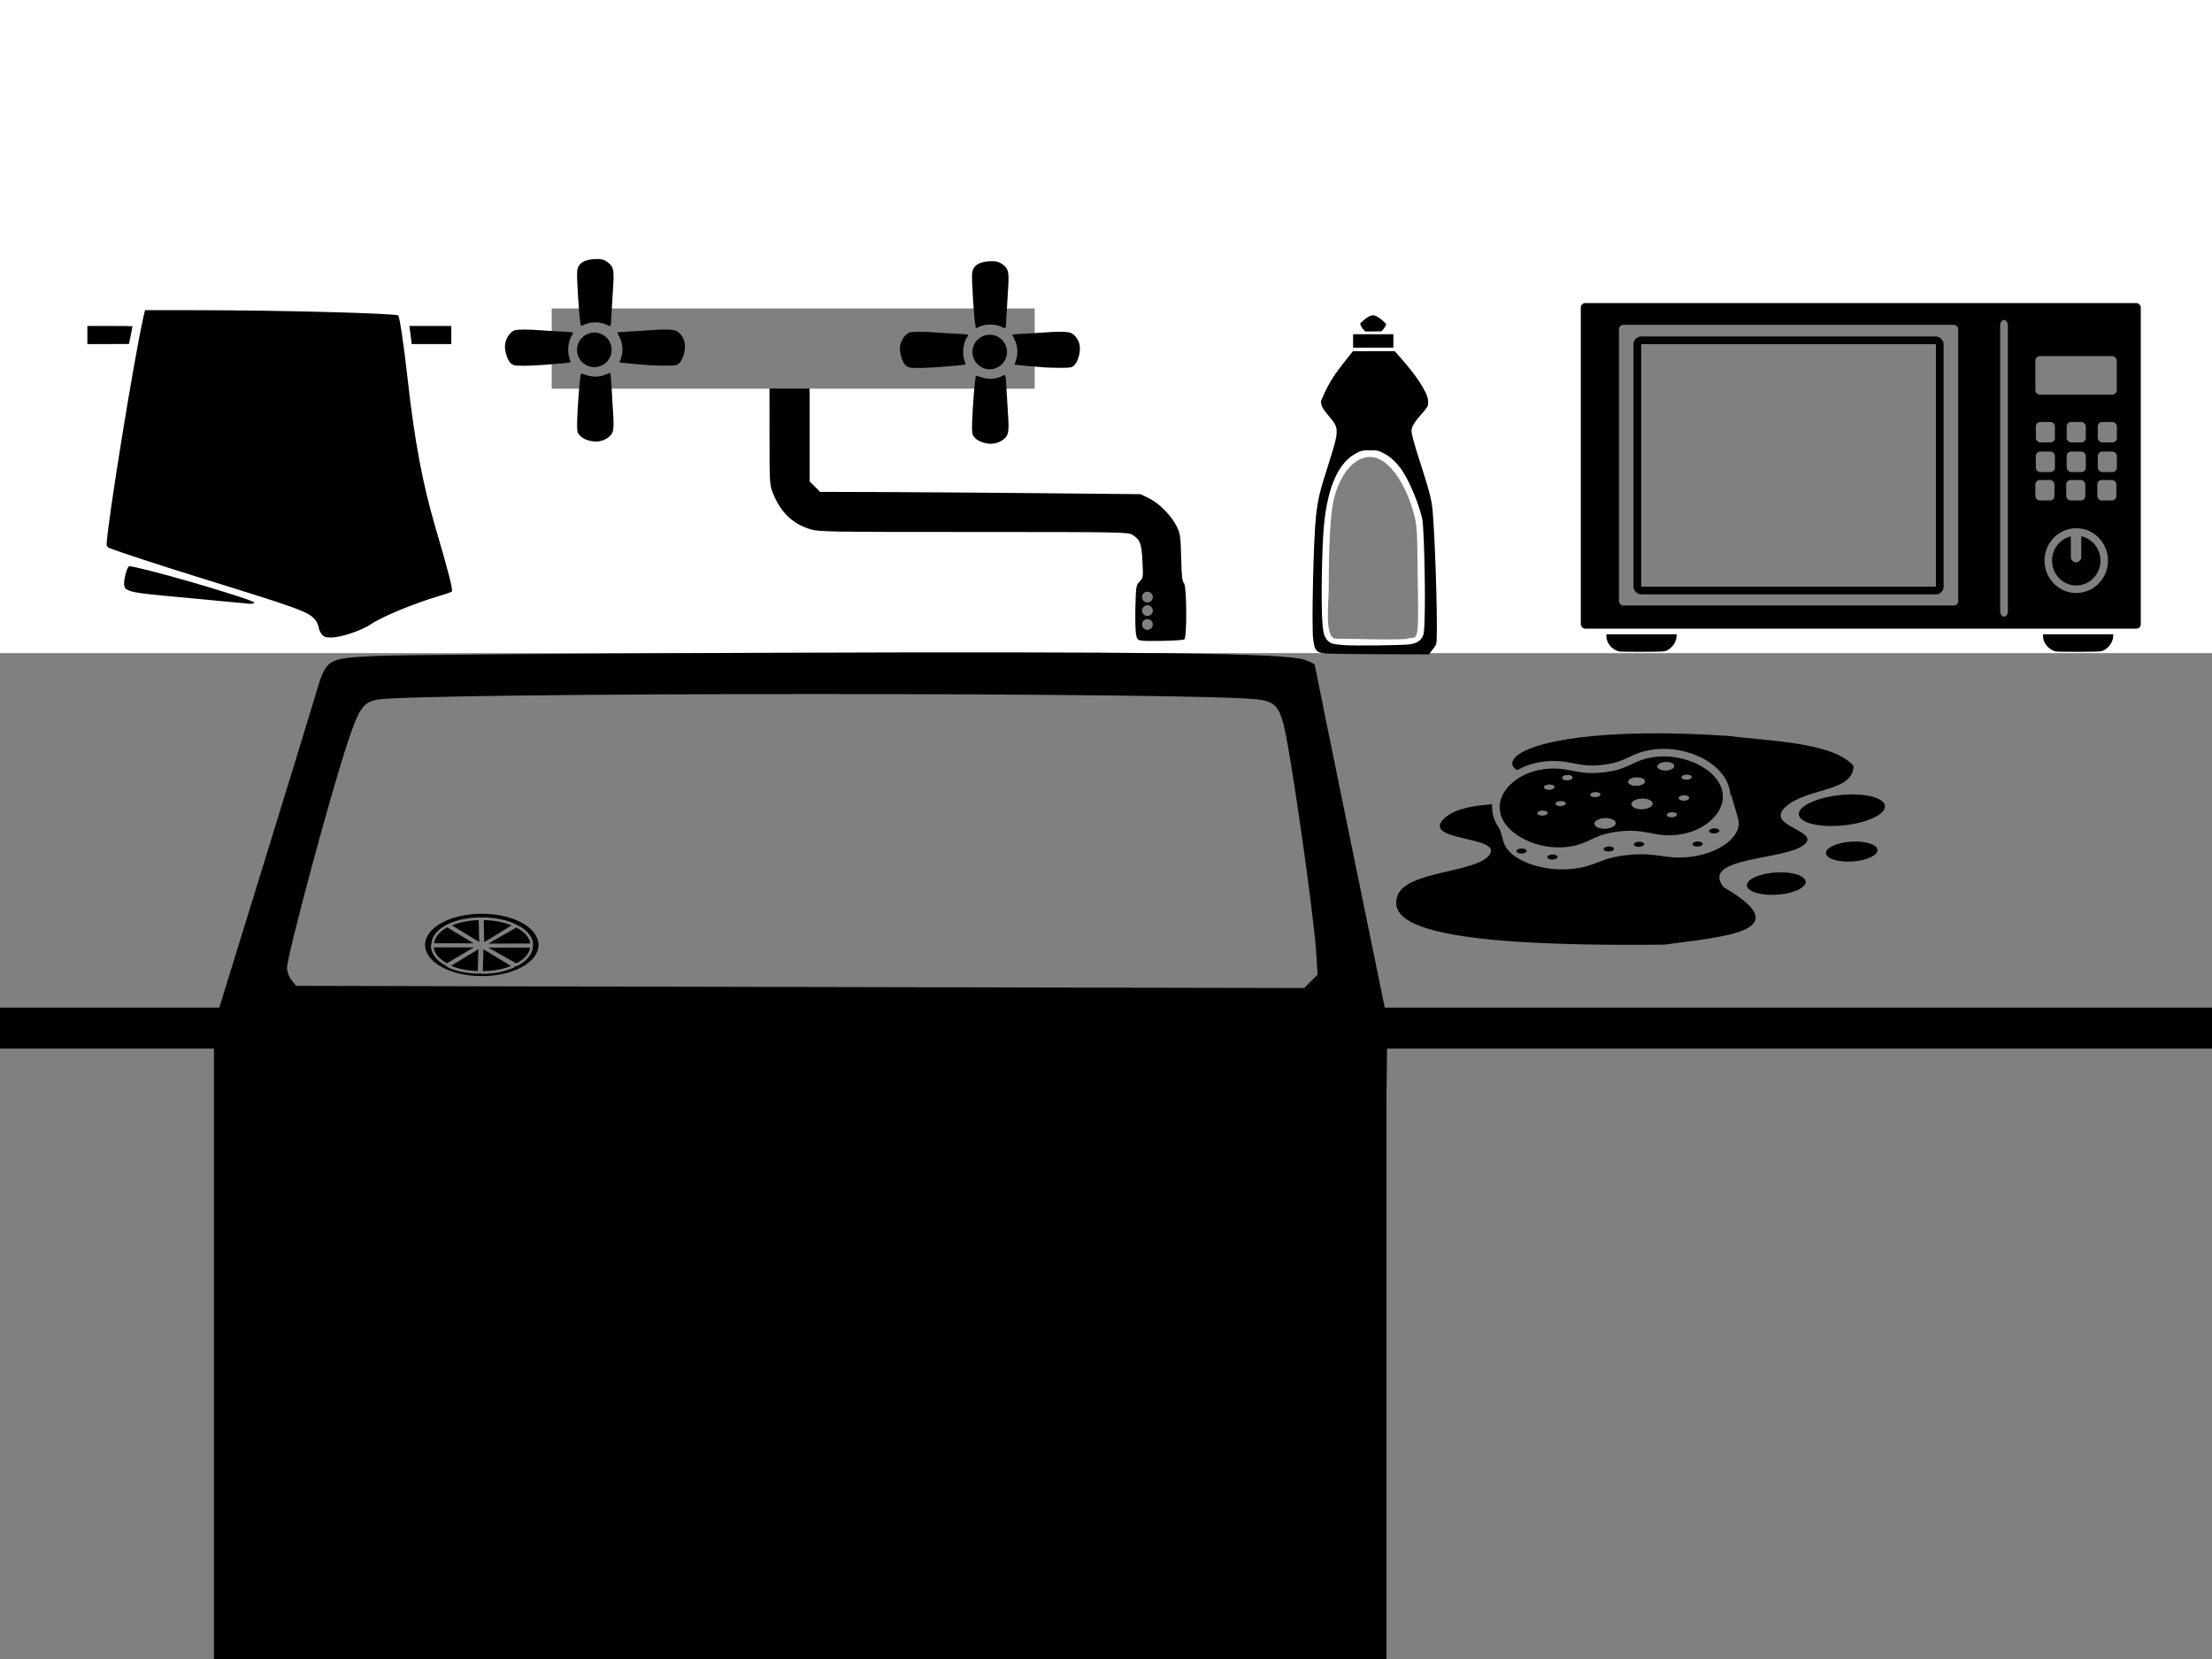 <svg xmlns="http://www.w3.org/2000/svg" viewBox="0 0 1024 768">
<rect width="1024" height="768" x="0" y="0" fill="none"/>
<rect   y="301.784"   x="-5.797"   width="0"   height="0"   />
<rect   style="fill:none"   width="1024"   height="768"   x="2.677"   y="4.278"    />
<rect   y="472.215"   x="-13.874"   height="303.102"   width="144.286"   style="fill:#808080"   />
<rect   y="302.352"   x="-8.34"   height="172.206"   width="1055.347"   style="fill:#808080"   />
<rect   y="475.872"   x="632.96"   height="298.321"   width="414.266"   style="fill:#808080"   />
<path      d="m 149.077,293.769 c -0.685,-0.739 -1.389,-2.238 -1.563,-3.33 -0.175,-1.092 -0.863,-2.634 -1.53,-3.426 -3.257,-3.871 -6.476,-5.042 -56.124,-20.424 -15.316,-4.745 -35.171,-11.253 -39.115,-12.821 -0.809,-0.322 -1.389,-0.939 -1.389,-1.477 0,-7.834 12.578,-85.791 16.988,-105.292 l 0.771,-3.409 h 22.96 c 38.21,0 93.247,1.434 94.269,2.456 0.681,0.681 2.635,13.894 4.418,29.869 3.144,28.174 6.909,48.201 12.866,68.438 6.09,20.689 8.183,28.909 7.523,29.539 -0.243,0.232 -2.943,1.157 -5.998,2.055 -11.517,3.386 -26.222,9.475 -31.445,13.022 -4.272,2.901 -13.839,6.126 -18.203,6.136 -2.8,0.007 -3.33,-0.153 -4.426,-1.337 z"   style="fill:#000000"    />
<path      d="m 113.785,279.334 c -1.179,-0.137 -10.942,-1.054 -21.696,-2.037 -27.704,-2.532 -30.948,-2.959 -33.407,-4.407 -1.26,-0.742 -1.526,-2.201 -0.959,-5.257 0.596,-3.214 1.517,-5.511 2.208,-5.511 1.738,0 14.442,3.245 28.407,7.257 12.414,3.566 25.573,7.74 28.293,8.975 1.065,0.483 1.203,0.597 0.982,0.809 -0.408,0.39 -1.522,0.44 -3.829,0.171 z"   style="fill:#000000"    />
<path      d="m 40.445,155.088 v -4.196 h 10.446 c 5.746,0 10.446,0.065 10.446,0.145 0,0.08 -0.362,1.943 -0.804,4.141 -0.442,2.197 -0.804,4.021 -0.804,4.051 0,0.031 -4.339,0.056 -9.643,0.056 h -9.643 v -4.196 z"   style="fill:#000000"   />
<path      d="m 190.369,157.454 c -0.119,-1.007 -0.361,-2.895 -0.538,-4.196 l -0.321,-2.366 h 9.702 9.702 v 4.196 4.196 h -9.164 -9.164 z"   style="fill:#000000"   />
<path      d="m 615.116,272.543 c 0.002,-21.405 0.833,-35.506 2.471,-41.921 3.393,-13.288 11.459,-21.047 19.406,-18.666 7.127,2.135 14.262,12.961 17.841,27.071 1.616,6.37 1.155,13.193 1.539,33.781 0.517,27.715 -0.588,21.068 -5.457,23.009 -10.539,0.539 -22.305,-0.159 -32.889,-0.159 -4.904,-0.846 -2.911,-17.171 -2.912,-23.115 z"   style="fill:#808080"    />
<rect   y="142.787"   x="255.412"   height="37.143"   width="223.571"   style="fill:#808080"  />
<rect   y="480.185"   x="99.043"   height="294.523"   width="542.788"   style="fill:#000000"/>
<path      d="m 200.545,555.408 c -89.639,-0.913 -94.324,-1.244 -96.927,-6.852 -1.562,-3.366 -2.941,-30.085 -3.021,-58.541 l -0.057,-20.402 20.846,-67.481 c 11.465,-37.114 22.494,-73.066 24.507,-79.893 5.163,-17.505 4.975,-17.379 27.709,-18.556 9.54,-0.494 90.986,-1.163 180.99,-1.487 177.246,-0.638 240.366,0.179 249.255,3.223 2.639,0.904 4.798,1.962 4.798,2.352 0,0.39 7.547,37.508 16.771,82.485 l 16.771,81.777 -0.166,21.718 c -0.214,28.076 -1.545,51.3 -3.141,54.801 -1.851,4.063 -5.629,4.752 -31.751,5.793 -31.806,1.267 -314.12,2.006 -406.586,1.064 z m 406.307,-101.125 3.101,-3.101 -0.608,-9.778 c -1.163,-18.695 -12.328,-96.453 -15.347,-106.885 -2.183,-7.541 -4.195,-9.544 -10.661,-10.611 -21.237,-3.503 -392,-3.479 -409.025,0.027 -6.294,1.296 -8.249,4.222 -13.548,20.274 -8.178,24.775 -27.9,98.25 -27.9,103.942 0,1.596 0.94,4.097 2.09,5.558 l 2.09,2.657 104.229,0.262 c 57.326,0.144 162.335,0.374 233.353,0.51 l 129.125,0.248 3.101,-3.101 z"   style="fill:#000000"  />
<rect   y="466.46"   x="-6.807"   height="18.969"   width="1055.385"   style="fill:#000000"  />
<path      d="m 614.638,302.583 c -5.292,-0.32 -6.079,-1.14 -6.756,-7.026 -0.732,-6.365 0.195,-46.384 1.306,-56.362 0.905,-8.133 1.636,-11.225 5.584,-23.606 5.259,-16.493 5.277,-17.168 0.625,-22.675 -3.263,-3.863 -4.042,-5.37 -3.816,-7.376 4.21,-10.381 8.25,-14.705 14.727,-22.958 l 9.678,-0.013 9.678,-0.013 c 5.275,5.999 10.922,12.273 14.426,19.411 1.114,2.355 1.374,4.997 0.631,6.416 -0.225,0.429 -1.59,2.11 -3.033,3.736 -2.788,3.14 -3.859,4.885 -4.224,6.882 -0.24,1.316 0.918,5.64 4.412,16.47 3.889,12.053 4.952,16.259 5.356,21.192 1.419,17.33 2.515,59.584 1.599,61.613 -1.016,1.761 -2.087,3.025 -3.361,4.637 l -21.688,-0.059 c -11.928,-0.032 -23.243,-0.153 -25.144,-0.268 z m 37.902,-4.298 c 3.253,-0.457 5,-1.515 6.035,-3.655 0.671,-1.386 0.768,-2.421 0.97,-10.291 0.324,-12.619 -0.378,-40.486 -1.105,-43.929 -1.411,-6.674 -5.755,-17.206 -9.289,-22.523 -2.421,-3.641 -5.549,-6.561 -8.693,-8.115 -2.558,-1.264 -2.849,-1.326 -6.28,-1.326 -3.342,0 -3.766,0.083 -5.97,1.168 -8.398,4.134 -13.507,15.264 -15.283,33.296 -1.009,10.239 -1.434,37.195 -0.722,45.783 0.397,4.796 1.01,6.633 2.708,8.124 1.35,1.186 2.231,1.408 7.21,1.821 4.602,0.382 27.041,0.122 30.42,-0.352 z"   style="fill:#000000"    />
<path      d="m 528.22,296.522 c -1.64,-0.288 -1.995,-0.789 -2.38,-3.356 -0.249,-1.66 -0.346,-7.346 -0.216,-12.637 0.222,-9.034 0.341,-9.723 1.946,-11.326 1.65,-1.648 1.695,-1.972 1.3,-9.448 -0.436,-8.27 -1.014,-9.804 -4.577,-12.153 -1.916,-1.263 -5.147,-1.321 -73.547,-1.326 -68.016,-0.004 -71.756,-0.071 -75.86,-1.348 -7.987,-2.486 -13.387,-7.679 -16.921,-16.275 -1.682,-4.09 -1.714,-4.583 -1.731,-26.489 l -0.017,-22.321 h 9.286 9.286 v 21.5 21.5 l 2.429,2.429 2.429,2.429 29.179,0.089 c 16.048,0.049 49.429,0.29 74.179,0.536 l 45,0.447 4.064,1.996 c 4.708,2.312 10.277,8.034 12.773,13.124 1.506,3.072 1.721,4.646 1.955,14.31 0.199,8.227 0.507,11.061 1.271,11.695 1.327,1.101 1.491,25.279 0.177,26.091 -0.97,0.6 -17.194,1.034 -20.025,0.536 z"   style="fill:#000000"   />
<circle   r="2.5"   cy="276.412"   cx="531.162"   style="fill:#808080"  />
<circle   r="2.5"   cy="282.662"   cx="531.162"   style="fill:#808080"    />
<circle   r="2.5"   cy="289.09"   cx="531.162"   style="fill:#808080" />
<path      d="m 464.367,151.661 c -2.863,-1.689 -7.748,-1.901 -10.873,-0.47 l -1.673,0.766 -0.178,-0.71 c -0.675,-2.689 -1.941,-22.235 -1.61,-24.857 0.433,-3.429 3.088,-5.203 8.15,-5.444 3.216,-0.153 4.717,0.311 6.737,2.085 2.031,1.784 2.27,3.557 1.658,12.333 -0.262,3.764 -0.57,8.876 -0.684,11.359 -0.256,5.604 -0.278,5.675 -1.526,4.938 z"   style="fill:#000000"/>
<path      d="m 483.37,170.063 c -5.414,-0.415 -11.094,-0.922 -12.491,-1.115 l -1.282,-0.177 0.598,-1.573 c 1.299,-3.42 0.957,-7.637 -0.874,-10.762 -0.437,-0.745 -0.711,-1.439 -0.609,-1.541 0.102,-0.102 2.601,-0.297 5.554,-0.433 2.953,-0.137 7.183,-0.392 9.401,-0.569 6.457,-0.513 10.675,-0.415 12.215,0.285 1.723,0.782 3.389,3.072 3.864,5.311 0.719,3.385 -0.773,8.496 -2.929,10.034 -0.914,0.652 -1.351,0.712 -5.507,0.756 -2.483,0.026 -6.056,-0.071 -7.939,-0.215 z"   style="fill:#000000" />
<path      d="m 457.527,205.368 c -2.453,-0.301 -4.679,-1.212 -5.953,-2.437 -1.141,-1.097 -1.332,-1.48 -1.528,-3.067 -0.392,-3.166 1.149,-25.289 1.806,-25.929 0.039,-0.038 1.121,0.285 2.406,0.718 3.042,1.025 6.481,0.902 9.168,-0.328 l 1.754,-0.803 0.254,0.689 c 0.14,0.379 0.347,2.72 0.46,5.204 0.113,2.483 0.42,7.594 0.683,11.359 0.612,8.777 0.373,10.55 -1.658,12.333 -1.941,1.705 -4.797,2.578 -7.391,2.26 z"   style="fill:#000000" />
<path      d="m 420.832,170.066 c -0.489,-0.147 -1.17,-0.52 -1.513,-0.829 -1.397,-1.262 -2.735,-5.098 -2.735,-7.838 0,-2.953 2.019,-6.465 4.252,-7.398 1.24,-0.518 6.363,-0.563 12.109,-0.106 2.218,0.176 6.421,0.431 9.341,0.566 2.92,0.135 5.479,0.351 5.688,0.48 0.281,0.174 0.206,0.478 -0.291,1.175 -1.786,2.508 -2.351,7.518 -1.213,10.755 0.34,0.968 0.577,1.802 0.527,1.852 -0.174,0.174 -5.983,0.737 -12.354,1.198 -6.978,0.505 -12.422,0.563 -13.811,0.146 z"   style="fill:#000000"   />
<path      d="m 281.529,150.651 c -2.863,-1.689 -7.748,-1.901 -10.873,-0.47 l -1.673,0.766 -0.178,-0.71 c -0.675,-2.689 -1.941,-22.235 -1.61,-24.857 0.433,-3.429 3.088,-5.203 8.15,-5.444 3.216,-0.153 4.717,0.311 6.737,2.085 2.031,1.784 2.27,3.557 1.658,12.333 -0.262,3.764 -0.57,8.876 -0.684,11.359 -0.256,5.604 -0.278,5.675 -1.526,4.938 z"   style="fill:#000000"  />
<path      d="m 300.532,169.053 c -5.414,-0.415 -11.094,-0.922 -12.491,-1.115 l -1.282,-0.177 0.598,-1.573 c 1.299,-3.42 0.957,-7.637 -0.874,-10.762 -0.437,-0.745 -0.711,-1.439 -0.609,-1.541 0.102,-0.102 2.601,-0.297 5.554,-0.433 2.953,-0.137 7.183,-0.392 9.401,-0.569 6.457,-0.513 10.675,-0.415 12.215,0.285 1.723,0.782 3.389,3.072 3.864,5.311 0.719,3.385 -0.773,8.496 -2.929,10.034 -0.914,0.652 -1.351,0.712 -5.507,0.756 -2.483,0.026 -6.056,-0.071 -7.939,-0.215 z"   style="fill:#000000" />
<path      d="m 274.69,204.358 c -2.453,-0.301 -4.679,-1.212 -5.953,-2.437 -1.141,-1.097 -1.332,-1.48 -1.528,-3.067 -0.392,-3.166 1.149,-25.289 1.806,-25.929 0.039,-0.038 1.121,0.285 2.406,0.718 3.042,1.025 6.481,0.902 9.168,-0.328 l 1.754,-0.803 0.254,0.689 c 0.14,0.379 0.347,2.72 0.46,5.204 0.113,2.483 0.42,7.594 0.683,11.359 0.612,8.777 0.373,10.55 -1.658,12.333 -1.941,1.705 -4.797,2.578 -7.391,2.26 z"   style="fill:#000000"  />
<path      d="m 237.994,169.056 c -0.489,-0.147 -1.17,-0.52 -1.513,-0.829 -1.397,-1.262 -2.735,-5.098 -2.735,-7.838 0,-2.953 2.019,-6.465 4.252,-7.398 1.24,-0.518 6.363,-0.563 12.109,-0.106 2.218,0.176 6.421,0.431 9.341,0.566 2.92,0.135 5.479,0.351 5.688,0.48 0.281,0.174 0.206,0.478 -0.291,1.175 -1.786,2.508 -2.351,7.518 -1.213,10.755 0.34,0.968 0.577,1.802 0.527,1.852 -0.174,0.174 -5.983,0.737 -12.354,1.198 -6.978,0.505 -12.422,0.563 -13.811,0.146 z"   style="fill:#000000"  />
<circle   style="fill:#000000"   cx="458.17"   cy="162.953"   r="8" />
<circle   style="fill:#000000"   cx="275.137"   cy="161.955"   r="8" />
<rect   style="fill:#000000"   width="18.641"   height="6.214"   x="626.388"   y="154.721"/>
<path      style="fill:#000000"   d="m 770.496,437.297 c -111.168,1.238 -127.366,-10.198 -123.707,-22.265 3.658,-12.067 37.011,-10.8 42.855,-19.471 5.844,-8.671 -32.684,-6.057 -20.854,-16.881 11.83,-10.824 48.694,-3.612 51.651,-10.739 2.957,-7.128 -25.727,-8.719 -19.503,-16.757 6.224,-8.037 41.103,-14.531 99.668,-10.469 16.41,2.228 48.139,2.726 57.449,13.867 -0.198,12.397 -21.984,9.938 -31.638,19.105 -9.655,9.167 17.777,10.853 8.265,17.725 -9.511,6.872 -47.908,5.361 -36.725,19.322 35.874,20.792 -1.612,22.95 -27.459,26.562 z" />
<ellipse   style="fill:#000000"   cx="829.839"   cy="449.02"   rx="11.958"   ry="4.599"   transform="rotate(-3.721)" />
<ellipse   style="fill:#000000"   cx="798.464"   cy="461.811"   rx="20.039"   ry="7.057"   transform="matrix(0.995,-0.104,0.126,0.992,0,0)"/>
<ellipse   style="fill:#000000"   cx="794.028"   cy="461.547"   rx="13.614"   ry="5.151"   transform="rotate(-3.721)" />
<path      style="fill:#000000"   d="m 695.415,380.694 c 0,0 0.696,2.333 3.01,10.081 2.313,7.748 16.862,12.782 29.682,11.5 11.249,-1.125 11.697,-4.688 24.696,-5.988 13,-1.3 15.487,1.97 26.736,0.845 12.82,-1.282 23.607,-8.849 21.294,-16.597 -2.313,-7.748 -3.009,-10.081 -3.009,-10.081 z"/>
<path      style="fill:#808080;stroke:#808080;stroke-width:7"   d="m 766.713,350.349 c -11.254,1.238 -11.529,5.789 -24.534,7.22 -13.005,1.431 -15.667,-2.796 -26.921,-1.558 -12.825,1.411 -23.297,10.9 -20.591,20.855 2.707,9.954 17.582,16.654 30.407,15.243 11.254,-1.238 11.529,-5.789 24.534,-7.22 13.005,-1.431 15.666,2.796 26.921,1.558 12.825,-1.411 23.297,-10.9 20.591,-20.855 -2.707,-9.954 -17.582,-16.654 -30.407,-15.243 z"  />
<path      style="fill:#808080"   d="m 692.892,378.978 c 0,0 0.738,2.517 3.189,10.876 2.451,8.359 17.868,13.789 31.452,12.406 11.92,-1.213 12.395,-5.057 26.169,-6.459 13.775,-1.402 16.411,2.125 28.331,0.911 13.584,-1.383 25.015,-9.546 22.564,-17.905 -2.451,-8.359 -3.189,-10.876 -3.189,-10.876 z"  />
<path      style="fill:#000000"   d="m 766.713,350.349 c -11.254,1.238 -11.529,5.789 -24.534,7.22 -13.005,1.431 -15.667,-2.796 -26.921,-1.558 -12.825,1.411 -23.297,10.9 -20.591,20.855 2.707,9.954 17.582,16.654 30.407,15.243 11.254,-1.238 11.529,-5.789 24.534,-7.22 13.005,-1.431 15.666,2.796 26.921,1.558 12.825,-1.411 23.297,-10.9 20.591,-20.855 -2.707,-9.954 -17.582,-16.654 -30.407,-15.243 z"/>
<g   transform="matrix(0.2,-0.02,0.029,0.098,689.396,360.532)"   style="fill:#808080">  
<path          d="m 144.144,134.762 c -6.504,0 -11.774,5.272 -11.774,11.764 0,6.504 5.269,11.776 11.774,11.776 6.502,0 11.771,-5.272 11.771,-11.776 0,-6.491 -5.27,-11.764 -11.771,-11.764 z"    />  
<path          d="m 97.063,170.072 c -6.504,0 -11.774,5.272 -11.774,11.764 0,6.504 5.269,11.776 11.774,11.776 6.502,0 11.771,-5.272 11.771,-11.776 10e-4,-6.491 -5.27,-11.764 -11.771,-11.764 z"   />
</g>
<path      style="fill:#000000"   d="m 785.518,389.569 c -1.3,0.13 -2.199,0.755 -2.009,1.394 0.19,0.64 1.4,1.054 2.701,0.924 1.3,-0.13 2.199,-0.754 2.008,-1.395 -0.19,-0.639 -1.4,-1.053 -2.7,-0.923 z" />
<g   transform="matrix(-0.323,0.032,-0.047,-0.159,811.078,380.519)"   style="fill:#808080">  
<path          d="m 144.144,134.762 c -6.504,0 -11.774,5.272 -11.774,11.764 0,6.504 5.269,11.776 11.774,11.776 6.502,0 11.771,-5.272 11.771,-11.776 0,-6.491 -5.27,-11.764 -11.771,-11.764 z"     />  
<path          d="m 97.063,170.072 c -6.504,0 -11.774,5.272 -11.774,11.764 0,6.504 5.269,11.776 11.774,11.776 6.502,0 11.771,-5.272 11.771,-11.776 10e-4,-6.491 -5.27,-11.764 -11.771,-11.764 z" />
</g>
<g   transform="matrix(-0.323,0.032,-0.047,-0.159,811.078,380.519)"   style="fill:#808080">  
<path          d="m 144.144,134.762 c -6.504,0 -11.774,5.272 -11.774,11.764 0,6.504 5.269,11.776 11.774,11.776 6.502,0 11.771,-5.272 11.771,-11.776 0,-6.491 -5.27,-11.764 -11.771,-11.764 z"/>  
<path          d="m 97.063,170.072 c -6.504,0 -11.774,5.272 -11.774,11.764 0,6.504 5.269,11.776 11.774,11.776 6.502,0 11.771,-5.272 11.771,-11.776 10e-4,-6.491 -5.27,-11.764 -11.771,-11.764 z"/>
</g>
<g   transform="matrix(-0.408,0.041,-0.06,-0.201,810.66,404.723)"   style="fill:#808080">  
<path          d="m 144.144,134.762 c -6.504,0 -11.774,5.272 -11.774,11.764 0,6.504 5.269,11.776 11.774,11.776 6.502,0 11.771,-5.272 11.771,-11.776 0,-6.491 -5.27,-11.764 -11.771,-11.764 z" />  
<path          style="fill:#808080"     d="m 97.063,170.072 c -6.504,0 -11.774,5.272 -11.774,11.764 0,6.504 5.269,11.776 11.774,11.776 6.502,0 11.771,-5.272 11.771,-11.776 10e-4,-6.491 -5.27,-11.764 -11.771,-11.764 z" />
</g>
<g   transform="matrix(-0.408,0.041,-0.06,-0.201,810.66,404.723)"   style="fill:#808080">  
<path          d="m 144.144,134.762 c -6.504,0 -11.774,5.272 -11.774,11.764 0,6.504 5.269,11.776 11.774,11.776 6.502,0 11.771,-5.272 11.771,-11.776 0,-6.491 -5.27,-11.764 -11.771,-11.764 z" />  
<path          d="m 97.063,170.072 c -6.504,0 -11.774,5.272 -11.774,11.764 0,6.504 5.269,11.776 11.774,11.776 6.502,0 11.771,-5.272 11.771,-11.776 10e-4,-6.491 -5.27,-11.764 -11.771,-11.764 z" />
</g>
<path      style="fill:#808080"   d="m 779.212,368.249 c -1.3,0.13 -2.199,0.755 -2.009,1.394 0.19,0.64 1.4,1.054 2.701,0.924 1.3,-0.13 2.199,-0.754 2.008,-1.395 -0.19,-0.639 -1.4,-1.053 -2.7,-0.923 z" />
<path      style="fill:#808080"   d="m 779.212,368.249 c -1.3,0.13 -2.199,0.755 -2.009,1.394 0.19,0.64 1.4,1.054 2.701,0.924 1.3,-0.13 2.199,-0.754 2.008,-1.395 -0.19,-0.639 -1.4,-1.053 -2.7,-0.923 z"/>
<path      style="fill:#808080"   d="m 718.317,395.59 c -1.3,0.13 -2.199,0.755 -2.009,1.394 0.19,0.64 1.4,1.054 2.701,0.924 1.3,-0.13 2.199,-0.754 2.008,-1.395 -0.19,-0.639 -1.4,-1.053 -2.7,-0.923 z"/>
<path      d="m 718.317,395.59 c -1.3,0.13 -2.199,0.755 -2.009,1.394 0.19,0.64 1.4,1.054 2.701,0.924 1.3,-0.13 2.199,-0.754 2.008,-1.395 -0.19,-0.639 -1.4,-1.053 -2.7,-0.923 z" />
<path      style="fill:#808080"   d="m 744.415,391.861 c -1.3,0.13 -2.199,0.755 -2.009,1.394 0.19,0.64 1.4,1.054 2.701,0.924 1.3,-0.13 2.199,-0.754 2.008,-1.395 -0.19,-0.639 -1.4,-1.053 -2.7,-0.923 z" />
<path      style="fill:#000000"   d="m 744.415,391.861 c -1.3,0.13 -2.199,0.755 -2.009,1.394 0.19,0.64 1.4,1.054 2.701,0.924 1.3,-0.13 2.199,-0.754 2.008,-1.395 -0.19,-0.639 -1.4,-1.053 -2.7,-0.923 z" />
<g   transform="matrix(0.2,-0.02,0.029,0.098,692.511,348.51)"   style="fill:#808080">  
<path          d="m 144.144,134.762 c -6.504,0 -11.774,5.272 -11.774,11.764 0,6.504 5.269,11.776 11.774,11.776 6.502,0 11.771,-5.272 11.771,-11.776 0,-6.491 -5.27,-11.764 -11.771,-11.764 z" />  
<path          d="m 97.063,170.072 c -6.504,0 -11.774,5.272 -11.774,11.764 0,6.504 5.269,11.776 11.774,11.776 6.502,0 11.771,-5.272 11.771,-11.776 10e-4,-6.491 -5.27,-11.764 -11.771,-11.764 z" />
</g>
<g   transform="matrix(0.2,-0.02,0.029,0.098,692.511,348.51)"   style="fill:#808080">  
<path          d="m 144.144,134.762 c -6.504,0 -11.774,5.272 -11.774,11.764 0,6.504 5.269,11.776 11.774,11.776 6.502,0 11.771,-5.272 11.771,-11.776 0,-6.491 -5.27,-11.764 -11.771,-11.764 z" />  
<path          d="m 97.063,170.072 c -6.504,0 -11.774,5.272 -11.774,11.764 0,6.504 5.269,11.776 11.774,11.776 6.502,0 11.771,-5.272 11.771,-11.776 10e-4,-6.491 -5.27,-11.764 -11.771,-11.764 z"  />
</g>
<path      d="m 724.841,379.123 c -1.3,0.13 -2.199,0.755 -2.009,1.394 0.19,0.64 1.4,1.054 2.701,0.924 1.3,-0.13 2.199,-0.754 2.008,-1.395 -0.19,-0.639 -1.4,-1.053 -2.7,-0.923 z" />
<path      style="fill:#808080"   d="m 738.201,366.695 c -1.3,0.13 -2.199,0.755 -2.009,1.394 0.19,0.64 1.4,1.054 2.701,0.924 1.3,-0.13 2.199,-0.754 2.008,-1.395 -0.19,-0.639 -1.4,-1.053 -2.7,-0.923 z" />
<path      style="fill:#000000"   d="m 758.396,389.687 c -1.3,0.13 -2.199,0.755 -2.009,1.394 0.19,0.64 1.4,1.054 2.701,0.924 1.3,-0.13 2.199,-0.754 2.008,-1.395 -0.19,-0.639 -1.4,-1.053 -2.7,-0.923 z" />
<path      style="fill:#000000"   d="m 704.025,392.793 c -1.3,0.13 -2.199,0.755 -2.009,1.394 0.19,0.64 1.4,1.054 2.701,0.924 1.3,-0.13 2.199,-0.754 2.008,-1.395 -0.19,-0.639 -1.4,-1.053 -2.7,-0.923 z" />
<path      style="fill:#808080"   d="m 780.455,358.618 c -1.3,0.13 -2.199,0.755 -2.009,1.394 0.19,0.64 1.4,1.054 2.701,0.924 1.3,-0.13 2.199,-0.754 2.008,-1.395 -0.19,-0.639 -1.4,-1.053 -2.7,-0.923 z" />
<path      style="fill:#808080"   d="m 773.62,376.016 c -1.3,0.13 -2.199,0.755 -2.009,1.394 0.19,0.64 1.4,1.054 2.701,0.924 1.3,-0.13 2.199,-0.754 2.008,-1.395 -0.19,-0.639 -1.4,-1.053 -2.7,-0.923 z" />
<path      style="fill:#000000"   d="m 793.193,383.473 c -1.3,0.13 -2.199,0.755 -2.009,1.394 0.19,0.64 1.4,1.054 2.701,0.924 1.3,-0.13 2.199,-0.754 2.008,-1.395 -0.19,-0.639 -1.4,-1.053 -2.7,-0.923 z" />
<path      style="fill:#000000"   d="m 632.063,153.465 c -2.386,-2.158 -2.354,-3.751 -2.354,-3.751 0,0 3.522,-3.777 5.902,-3.757 2.38,0.02 6.079,4.016 6.079,4.016 0,0 0.032,1.32 -2.27,3.436 -7.39,0.097 -0.039,-0.039 -7.357,0.056 z" />
<rect   style="fill:#000000"   width="259.23"   height="150.744"   x="731.8"   y="140.288"   ry="2.036" />
<rect   style="fill:#808080"   width="157.052"   height="129.93"   x="749.46"   y="150.379"   ry="2.036"/>
<rect   style="fill:#808080"   width="8.83"   height="9.461"   x="942.45"   y="195.35"   ry="2.036"/>
<rect   style="fill:#808080"   width="8.83"   height="9.461"   x="956.74"   y="195.35"   ry="2.036" />
<rect   style="fill:#808080"   width="8.83"   height="9.461"   x="971.128"   y="195.35"   ry="2.036"/>
<rect   style="fill:#808080"   width="8.83"   height="9.461"   x="942.45"   y="209.063"   ry="2.036"/>
<rect   style="fill:#808080"   width="8.83"   height="9.461"   x="956.74"   y="209.063"   ry="2.036"/>
<rect   style="fill:#808080"   width="8.83"   height="9.461"   x="971.128"   y="209.063"   ry="2.036"/>
<rect   style="fill:#808080"   width="8.83"   height="9.461"   x="942.227"   y="222.213"   ry="2.036"/>
<rect   style="fill:#808080"   width="8.83"   height="9.461"   x="956.517"   y="222.213"   ry="2.036"/>
<rect   style="fill:#808080"   width="8.83"   height="9.461"   x="970.905"   y="222.213"   ry="2.036" />
<rect   style="fill:#808080"   width="3.568"   height="137.366"   x="925.949"   y="148.117"   ry="2.43" />
<rect   style="fill:#808080"   width="37.686"   height="17.84"   x="942.227"   y="164.853"   ry="2.036"/>
<rect   style="fill:none;stroke:#000000;stroke-width:3.566;stroke-linejoin:round"   width="140"   height="115.823"   x="757.975"   y="157.548"   ry="1.815" />
<ellipse   style="fill:none;stroke:#808080;stroke-width:3.486;stroke-linejoin:round"   cx="961.157"   cy="259.524"   rx="12.949"   ry="13.257" />
<rect   style="fill:none;stroke:#808080;stroke-width:3.566;stroke-linejoin:round"   width="1.261"   height="11.353"   x="960.439"   y="247.196"   ry="0.631" />
<path      style="fill:#000000;fill-opacity:1"   d="m 749.323,301.552 c -3.32,-1.044 -5.667,-3.958 -5.673,-7.046 l -0.002,-0.867 h 16.241 16.241 v 0.831 c 0,2.433 -1.807,5.226 -4.212,6.512 -1.264,0.676 -1.636,0.701 -11.556,0.758 -5.637,0.033 -10.605,-0.052 -11.04,-0.189 z" />
<path      style="fill:#000000"   d="m 951.45,301.552 c -3.32,-1.044 -5.667,-3.958 -5.673,-7.046 l -0.002,-0.867 h 16.241 16.241 v 0.831 c 0,2.433 -1.807,5.226 -4.212,6.512 -1.264,0.676 -1.636,0.701 -11.556,0.758 -5.637,0.033 -10.605,-0.052 -11.04,-0.189 z" />
<ellipse   style="fill:#000000;stroke:#000000;stroke-width:1.26;stroke-linejoin:round;stroke-miterlimit:4"   cx="223.042"   cy="437.436"   rx="25.614"   ry="13.799"  />
<path      style="fill:#000000;stroke:#808080;stroke-width:1.258;stroke-linejoin:miter"   d="m 246.043,438.042 a 22.336,11.847 0 0 1 -7.054,8.64 l -15.282,-8.64 z" />
<path      style="fill:#000000;stroke:#808080;stroke-width:1.255;stroke-linejoin:round"   d="m 237.852,447.25 a 22.205,11.854 1.0400102e-6 0 1 -14.967,2.955 l 0.296,-11.853 z" />
<path      style="fill:#000000;stroke:#808080;stroke-width:1.258;stroke-linejoin:miter"   d="m 223.295,425.349 a 22.197,11.926 1.3227127e-6 0 1 14.865,2.945 l -14.607,8.98 z" />
<path      style="fill:#000000;stroke:#808080;stroke-width:1.268;stroke-linejoin:round"   d="m 238.994,428.678 a 11.979,22.439 90 0 1 7.144,8.723 l -22.438,0.043 z"/>
<path      style="fill:#000000;stroke:#808080;stroke-width:1.238"   d="m 200.129,437.949 a 21.53,11.895 0 0 0 6.799,8.675 l 14.73,-8.675 z" />
<path      style="fill:#000000;fill-opacity:1;stroke:#808080;stroke-width:1.255;stroke-linejoin:round;stroke-miterlimit:4"   d="m 207.445,447.176 a 11.854,22.205 90 0 0 14.318,2.955 l 0.353,-11.853 z" />
<path      style="fill:#000000;fill-opacity:1;stroke:#808080;stroke-width:1.255;stroke-linejoin:miter"   d="m 222.221,425.348 a 11.854,22.205 90 0 0 -14.353,2.928 l 14.612,8.926 z" />
<path      style="fill:#000000;stroke:#808080;stroke-width:1.227"   d="m 207.064,428.617 a 11.893,21.181 90 0 0 -6.744,8.66 l 21.181,0.042 z" />
<circle   style="fill:#000000;fill-opacity:0;stroke:#000000;stroke-width:2.065;stroke-linejoin:round"   cx="223.081"   id="ellipse204"   cy="4.278"   r="0" />
</svg>